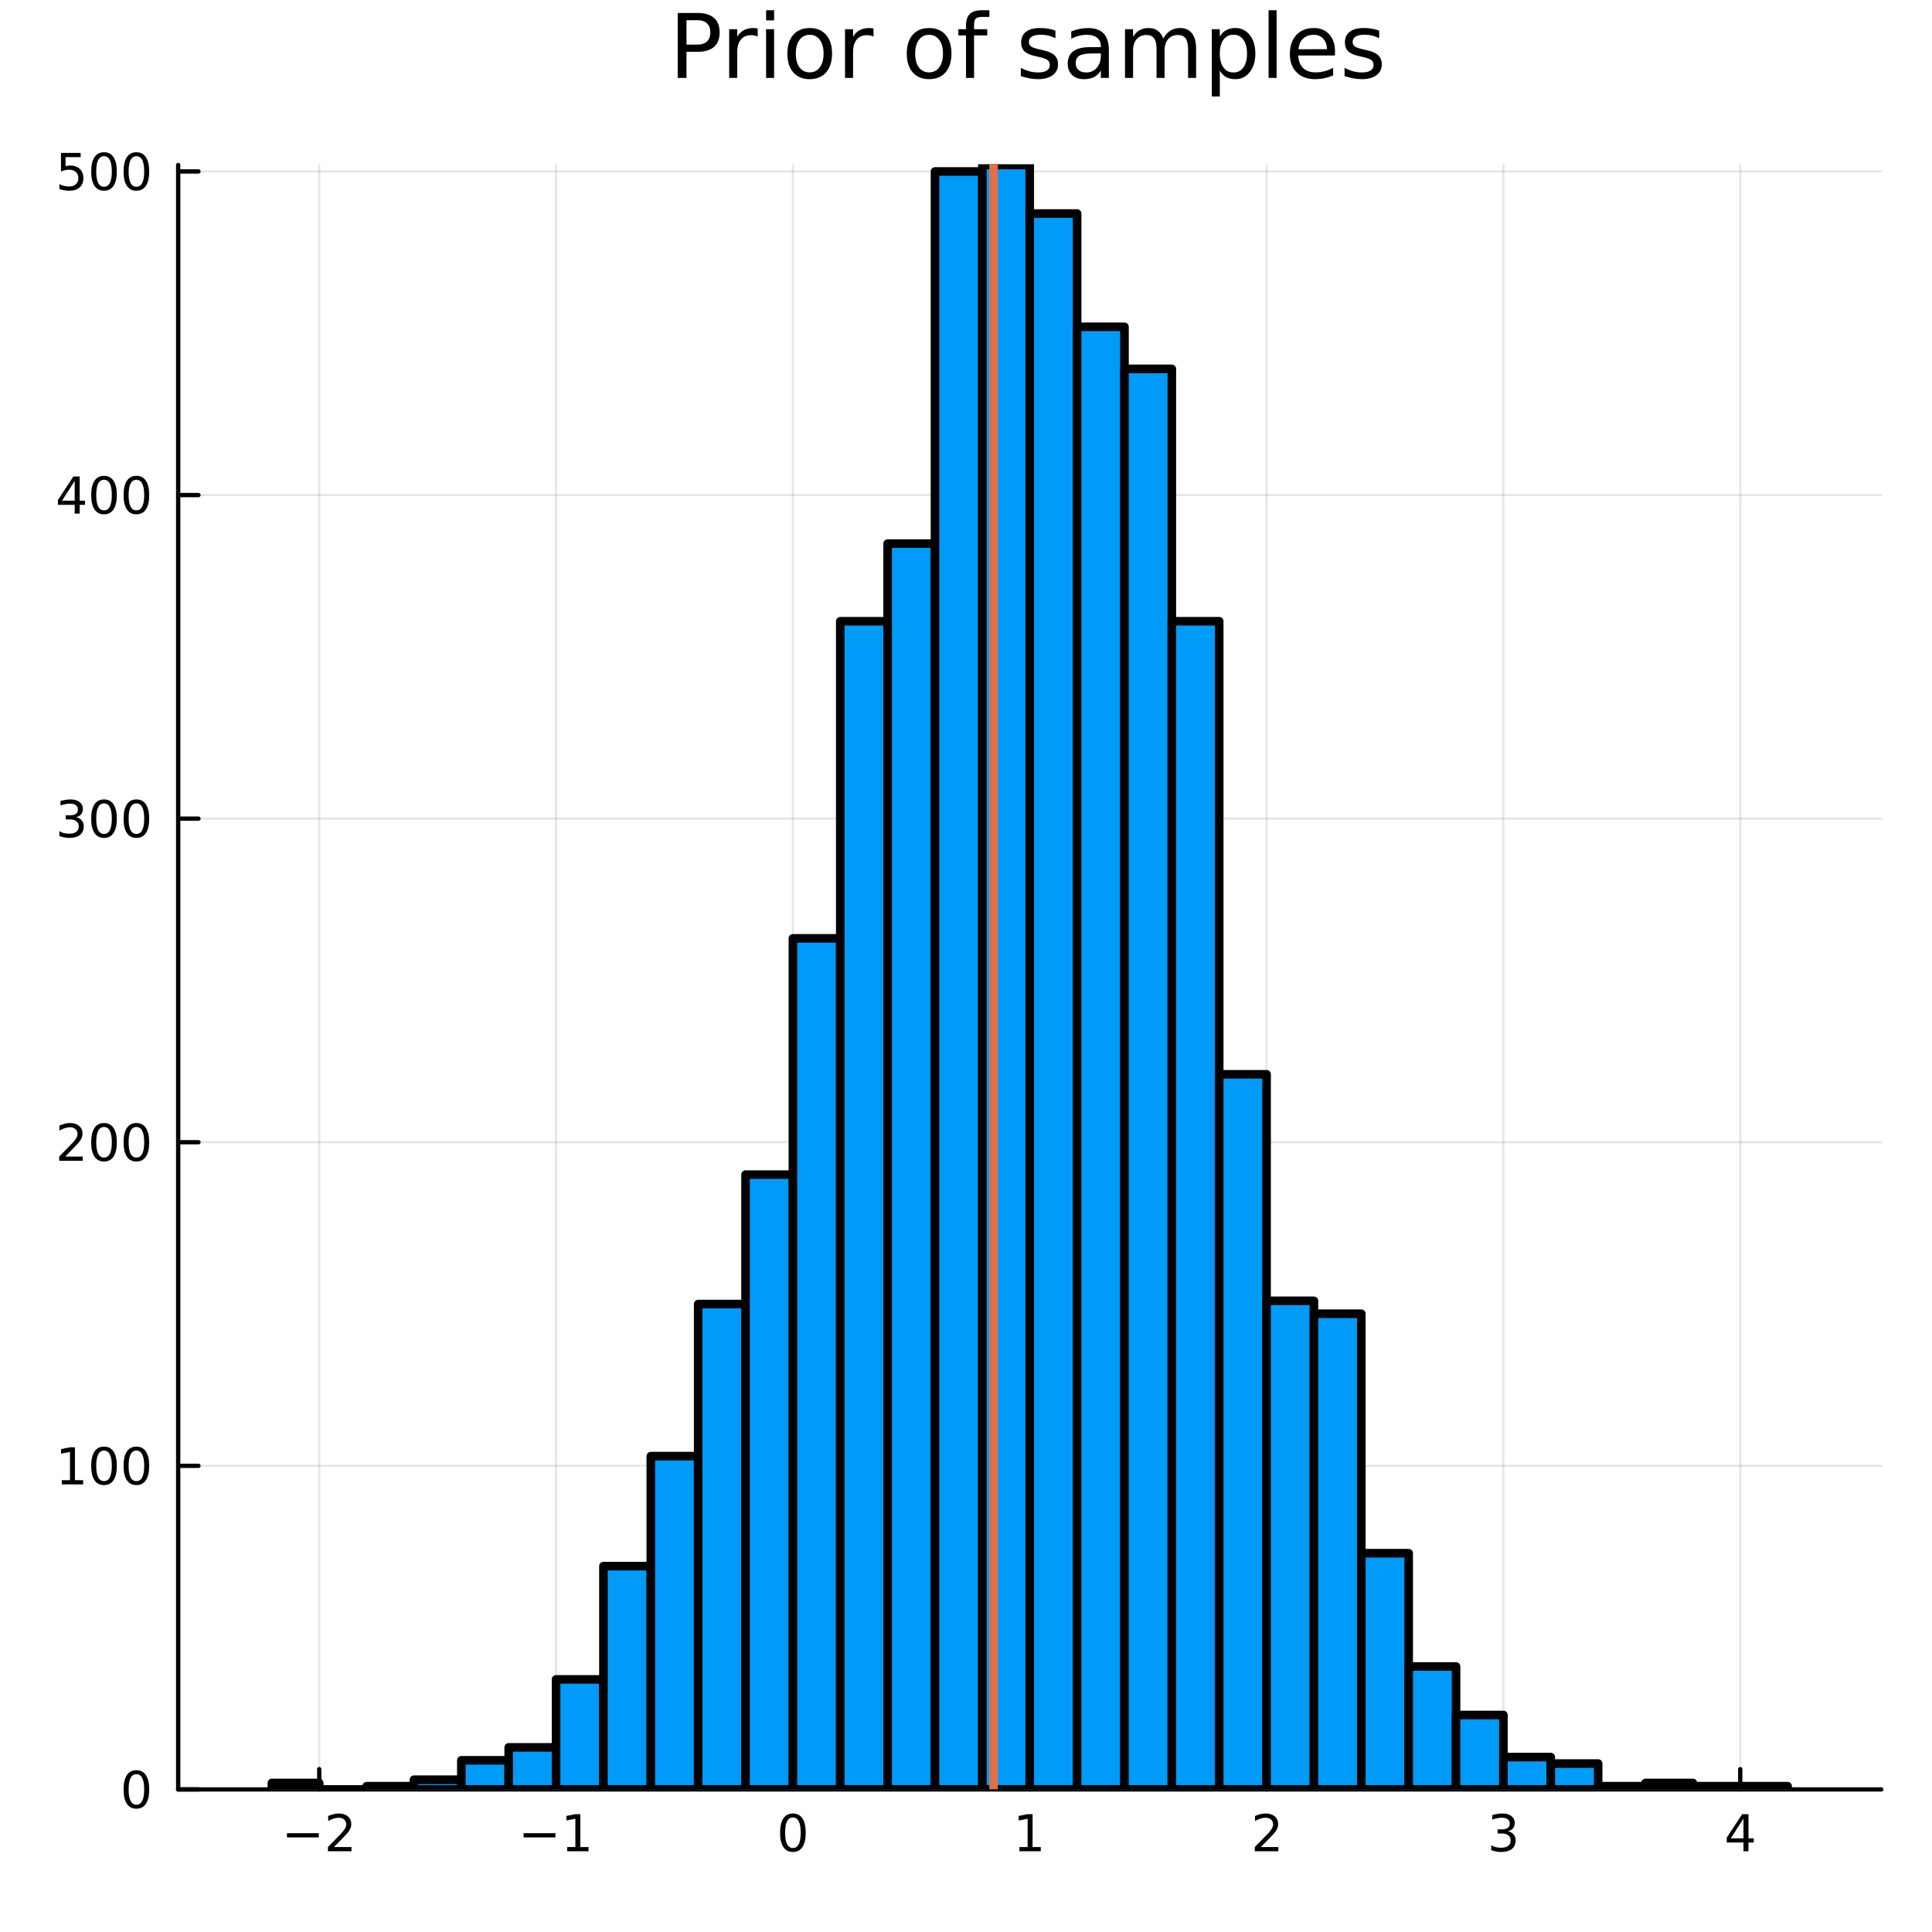 <?xml version="1.0" encoding="utf-8"?>
<svg xmlns="http://www.w3.org/2000/svg" xmlns:xlink="http://www.w3.org/1999/xlink" width="450" height="450" viewBox="0 0 1800 1800">
<rect x="0" y="0" width="1800" height="1800" fill="#333333" stroke="none"/>
<defs>
  <clipPath id="clip740">
    <rect x="0" y="0" width="1800" height="1800"/>
  </clipPath>
</defs>
<path clip-path="url(#clip740)" d="M0 1800 L1800 1800 L1800 0 L0 0  Z" fill="#ffffff" fill-rule="evenodd" fill-opacity="1"/>
<defs>
  <clipPath id="clip741">
    <rect x="360" y="180" width="1261" height="1261"/>
  </clipPath>
</defs>
<path clip-path="url(#clip740)" d="M166.015 1667.17 L1752.76 1667.17 L1752.76 153.712 L166.015 153.712  Z" fill="#ffffff" fill-rule="evenodd" fill-opacity="1"/>
<defs>
  <clipPath id="clip742">
    <rect x="166" y="153" width="1588" height="1514"/>
  </clipPath>
</defs>
<polyline clip-path="url(#clip742)" style="stroke:#000000; stroke-linecap:round; stroke-linejoin:round; stroke-width:2; stroke-opacity:0.1; fill:none" points="297.419,1667.17 297.419,153.712 "/>
<polyline clip-path="url(#clip742)" style="stroke:#000000; stroke-linecap:round; stroke-linejoin:round; stroke-width:2; stroke-opacity:0.1; fill:none" points="518.075,1667.17 518.075,153.712 "/>
<polyline clip-path="url(#clip742)" style="stroke:#000000; stroke-linecap:round; stroke-linejoin:round; stroke-width:2; stroke-opacity:0.1; fill:none" points="738.73,1667.17 738.73,153.712 "/>
<polyline clip-path="url(#clip742)" style="stroke:#000000; stroke-linecap:round; stroke-linejoin:round; stroke-width:2; stroke-opacity:0.1; fill:none" points="959.385,1667.17 959.385,153.712 "/>
<polyline clip-path="url(#clip742)" style="stroke:#000000; stroke-linecap:round; stroke-linejoin:round; stroke-width:2; stroke-opacity:0.1; fill:none" points="1180.04,1667.17 1180.04,153.712 "/>
<polyline clip-path="url(#clip742)" style="stroke:#000000; stroke-linecap:round; stroke-linejoin:round; stroke-width:2; stroke-opacity:0.1; fill:none" points="1400.7,1667.17 1400.7,153.712 "/>
<polyline clip-path="url(#clip742)" style="stroke:#000000; stroke-linecap:round; stroke-linejoin:round; stroke-width:2; stroke-opacity:0.1; fill:none" points="1621.35,1667.17 1621.35,153.712 "/>
<polyline clip-path="url(#clip742)" style="stroke:#000000; stroke-linecap:round; stroke-linejoin:round; stroke-width:2; stroke-opacity:0.1; fill:none" points="166.015,1667.17 1752.76,1667.17 "/>
<polyline clip-path="url(#clip742)" style="stroke:#000000; stroke-linecap:round; stroke-linejoin:round; stroke-width:2; stroke-opacity:0.1; fill:none" points="166.015,1365.68 1752.76,1365.68 "/>
<polyline clip-path="url(#clip742)" style="stroke:#000000; stroke-linecap:round; stroke-linejoin:round; stroke-width:2; stroke-opacity:0.1; fill:none" points="166.015,1064.2 1752.76,1064.2 "/>
<polyline clip-path="url(#clip742)" style="stroke:#000000; stroke-linecap:round; stroke-linejoin:round; stroke-width:2; stroke-opacity:0.1; fill:none" points="166.015,762.712 1752.76,762.712 "/>
<polyline clip-path="url(#clip742)" style="stroke:#000000; stroke-linecap:round; stroke-linejoin:round; stroke-width:2; stroke-opacity:0.1; fill:none" points="166.015,461.227 1752.76,461.227 "/>
<polyline clip-path="url(#clip742)" style="stroke:#000000; stroke-linecap:round; stroke-linejoin:round; stroke-width:2; stroke-opacity:0.1; fill:none" points="166.015,159.742 1752.76,159.742 "/>
<polyline clip-path="url(#clip740)" style="stroke:#000000; stroke-linecap:round; stroke-linejoin:round; stroke-width:4; stroke-opacity:1; fill:none" points="166.015,1667.17 1752.76,1667.17 "/>
<polyline clip-path="url(#clip740)" style="stroke:#000000; stroke-linecap:round; stroke-linejoin:round; stroke-width:4; stroke-opacity:1; fill:none" points="297.419,1667.17 297.419,1648.27 "/>
<polyline clip-path="url(#clip740)" style="stroke:#000000; stroke-linecap:round; stroke-linejoin:round; stroke-width:4; stroke-opacity:1; fill:none" points="518.075,1667.17 518.075,1648.27 "/>
<polyline clip-path="url(#clip740)" style="stroke:#000000; stroke-linecap:round; stroke-linejoin:round; stroke-width:4; stroke-opacity:1; fill:none" points="738.73,1667.17 738.73,1648.27 "/>
<polyline clip-path="url(#clip740)" style="stroke:#000000; stroke-linecap:round; stroke-linejoin:round; stroke-width:4; stroke-opacity:1; fill:none" points="959.385,1667.17 959.385,1648.27 "/>
<polyline clip-path="url(#clip740)" style="stroke:#000000; stroke-linecap:round; stroke-linejoin:round; stroke-width:4; stroke-opacity:1; fill:none" points="1180.04,1667.17 1180.04,1648.27 "/>
<polyline clip-path="url(#clip740)" style="stroke:#000000; stroke-linecap:round; stroke-linejoin:round; stroke-width:4; stroke-opacity:1; fill:none" points="1400.7,1667.17 1400.7,1648.27 "/>
<polyline clip-path="url(#clip740)" style="stroke:#000000; stroke-linecap:round; stroke-linejoin:round; stroke-width:4; stroke-opacity:1; fill:none" points="1621.35,1667.17 1621.35,1648.27 "/>
<path clip-path="url(#clip740)" d="M267.362 1707.94 L297.038 1707.94 L297.038 1711.87 L267.362 1711.87 L267.362 1707.94 Z" fill="#000000" fill-rule="nonzero" fill-opacity="1" /><path clip-path="url(#clip740)" d="M311.158 1720.83 L327.477 1720.83 L327.477 1724.77 L305.533 1724.77 L305.533 1720.83 Q308.195 1718.08 312.778 1713.45 Q317.385 1708.8 318.565 1707.45 Q320.811 1704.93 321.69 1703.19 Q322.593 1701.43 322.593 1699.74 Q322.593 1696.99 320.649 1695.25 Q318.727 1693.52 315.625 1693.52 Q313.426 1693.52 310.973 1694.28 Q308.542 1695.05 305.764 1696.6 L305.764 1691.87 Q308.588 1690.74 311.042 1690.16 Q313.496 1689.58 315.533 1689.58 Q320.903 1689.58 324.098 1692.27 Q327.292 1694.95 327.292 1699.44 Q327.292 1701.57 326.482 1703.49 Q325.695 1705.39 323.588 1707.99 Q323.01 1708.66 319.908 1711.87 Q316.806 1715.07 311.158 1720.83 Z" fill="#000000" fill-rule="nonzero" fill-opacity="1" /><path clip-path="url(#clip740)" d="M487.832 1707.94 L517.508 1707.94 L517.508 1711.87 L487.832 1711.87 L487.832 1707.94 Z" fill="#000000" fill-rule="nonzero" fill-opacity="1" /><path clip-path="url(#clip740)" d="M528.41 1720.83 L536.049 1720.83 L536.049 1694.47 L527.739 1696.13 L527.739 1691.87 L536.003 1690.21 L540.679 1690.21 L540.679 1720.83 L548.318 1720.83 L548.318 1724.77 L528.41 1724.77 L528.41 1720.83 Z" fill="#000000" fill-rule="nonzero" fill-opacity="1" /><path clip-path="url(#clip740)" d="M738.73 1693.29 Q735.119 1693.29 733.29 1696.85 Q731.485 1700.39 731.485 1707.52 Q731.485 1714.63 733.29 1718.19 Q735.119 1721.74 738.73 1721.74 Q742.364 1721.74 744.17 1718.19 Q745.999 1714.63 745.999 1707.52 Q745.999 1700.39 744.17 1696.85 Q742.364 1693.29 738.73 1693.29 M738.73 1689.58 Q744.54 1689.58 747.596 1694.19 Q750.674 1698.77 750.674 1707.52 Q750.674 1716.25 747.596 1720.86 Q744.54 1725.44 738.73 1725.44 Q732.92 1725.44 729.841 1720.86 Q726.786 1716.25 726.786 1707.52 Q726.786 1698.77 729.841 1694.19 Q732.92 1689.58 738.73 1689.58 Z" fill="#000000" fill-rule="nonzero" fill-opacity="1" /><path clip-path="url(#clip740)" d="M949.767 1720.83 L957.406 1720.83 L957.406 1694.47 L949.096 1696.13 L949.096 1691.87 L957.36 1690.21 L962.036 1690.21 L962.036 1720.83 L969.675 1720.83 L969.675 1724.77 L949.767 1724.77 L949.767 1720.83 Z" fill="#000000" fill-rule="nonzero" fill-opacity="1" /><path clip-path="url(#clip740)" d="M1174.69 1720.83 L1191.01 1720.83 L1191.01 1724.77 L1169.07 1724.77 L1169.07 1720.83 Q1171.73 1718.08 1176.31 1713.45 Q1180.92 1708.8 1182.1 1707.45 Q1184.35 1704.93 1185.23 1703.19 Q1186.13 1701.43 1186.13 1699.74 Q1186.13 1696.99 1184.18 1695.25 Q1182.26 1693.52 1179.16 1693.52 Q1176.96 1693.52 1174.51 1694.28 Q1172.08 1695.05 1169.3 1696.6 L1169.3 1691.87 Q1172.12 1690.74 1174.58 1690.16 Q1177.03 1689.58 1179.07 1689.58 Q1184.44 1689.58 1187.63 1692.27 Q1190.83 1694.95 1190.83 1699.44 Q1190.83 1701.57 1190.02 1703.49 Q1189.23 1705.39 1187.12 1707.99 Q1186.55 1708.66 1183.44 1711.87 Q1180.34 1715.07 1174.69 1720.83 Z" fill="#000000" fill-rule="nonzero" fill-opacity="1" /><path clip-path="url(#clip740)" d="M1404.94 1706.13 Q1408.3 1706.85 1410.18 1709.12 Q1412.07 1711.39 1412.07 1714.72 Q1412.07 1719.84 1408.55 1722.64 Q1405.04 1725.44 1398.55 1725.44 Q1396.38 1725.44 1394.06 1725 Q1391.77 1724.58 1389.32 1723.73 L1389.32 1719.21 Q1391.26 1720.35 1393.58 1720.93 Q1395.89 1721.5 1398.42 1721.5 Q1402.81 1721.5 1405.11 1719.77 Q1407.42 1718.03 1407.42 1714.72 Q1407.42 1711.67 1405.27 1709.95 Q1403.14 1708.22 1399.32 1708.22 L1395.29 1708.22 L1395.29 1704.37 L1399.5 1704.37 Q1402.95 1704.37 1404.78 1703.01 Q1406.61 1701.62 1406.61 1699.03 Q1406.61 1696.37 1404.71 1694.95 Q1402.84 1693.52 1399.32 1693.52 Q1397.4 1693.52 1395.2 1693.93 Q1393 1694.35 1390.36 1695.23 L1390.36 1691.06 Q1393.02 1690.32 1395.34 1689.95 Q1397.68 1689.58 1399.74 1689.58 Q1405.06 1689.58 1408.16 1692.01 Q1411.26 1694.42 1411.26 1698.54 Q1411.26 1701.41 1409.62 1703.4 Q1407.98 1705.37 1404.94 1706.13 Z" fill="#000000" fill-rule="nonzero" fill-opacity="1" /><path clip-path="url(#clip740)" d="M1624.36 1694.28 L1612.56 1712.73 L1624.36 1712.73 L1624.36 1694.28 M1623.13 1690.21 L1629.01 1690.21 L1629.01 1712.73 L1633.94 1712.73 L1633.94 1716.62 L1629.01 1716.62 L1629.01 1724.77 L1624.36 1724.77 L1624.36 1716.62 L1608.76 1716.62 L1608.76 1712.11 L1623.13 1690.21 Z" fill="#000000" fill-rule="nonzero" fill-opacity="1" /><polyline clip-path="url(#clip740)" style="stroke:#000000; stroke-linecap:round; stroke-linejoin:round; stroke-width:4; stroke-opacity:1; fill:none" points="166.015,1667.17 166.015,153.712 "/>
<polyline clip-path="url(#clip740)" style="stroke:#000000; stroke-linecap:round; stroke-linejoin:round; stroke-width:4; stroke-opacity:1; fill:none" points="166.015,1667.17 184.912,1667.17 "/>
<polyline clip-path="url(#clip740)" style="stroke:#000000; stroke-linecap:round; stroke-linejoin:round; stroke-width:4; stroke-opacity:1; fill:none" points="166.015,1365.68 184.912,1365.68 "/>
<polyline clip-path="url(#clip740)" style="stroke:#000000; stroke-linecap:round; stroke-linejoin:round; stroke-width:4; stroke-opacity:1; fill:none" points="166.015,1064.2 184.912,1064.2 "/>
<polyline clip-path="url(#clip740)" style="stroke:#000000; stroke-linecap:round; stroke-linejoin:round; stroke-width:4; stroke-opacity:1; fill:none" points="166.015,762.712 184.912,762.712 "/>
<polyline clip-path="url(#clip740)" style="stroke:#000000; stroke-linecap:round; stroke-linejoin:round; stroke-width:4; stroke-opacity:1; fill:none" points="166.015,461.227 184.912,461.227 "/>
<polyline clip-path="url(#clip740)" style="stroke:#000000; stroke-linecap:round; stroke-linejoin:round; stroke-width:4; stroke-opacity:1; fill:none" points="166.015,159.742 184.912,159.742 "/>
<path clip-path="url(#clip740)" d="M127.07 1652.97 Q123.459 1652.97 121.631 1656.53 Q119.825 1660.07 119.825 1667.2 Q119.825 1674.31 121.631 1677.87 Q123.459 1681.42 127.07 1681.42 Q130.705 1681.42 132.51 1677.87 Q134.339 1674.31 134.339 1667.2 Q134.339 1660.07 132.51 1656.53 Q130.705 1652.97 127.07 1652.97 M127.07 1649.26 Q132.881 1649.26 135.936 1653.87 Q139.015 1658.45 139.015 1667.2 Q139.015 1675.93 135.936 1680.54 Q132.881 1685.12 127.07 1685.12 Q121.26 1685.12 118.182 1680.54 Q115.126 1675.93 115.126 1667.2 Q115.126 1658.45 118.182 1653.87 Q121.26 1649.26 127.07 1649.26 Z" fill="#000000" fill-rule="nonzero" fill-opacity="1" /><path clip-path="url(#clip740)" d="M57.557 1379.03 L65.196 1379.03 L65.196 1352.66 L56.886 1354.33 L56.886 1350.07 L65.15 1348.4 L69.825 1348.4 L69.825 1379.03 L77.464 1379.03 L77.464 1382.96 L57.557 1382.96 L57.557 1379.03 Z" fill="#000000" fill-rule="nonzero" fill-opacity="1" /><path clip-path="url(#clip740)" d="M96.909 1351.48 Q93.297 1351.48 91.469 1355.05 Q89.663 1358.59 89.663 1365.72 Q89.663 1372.82 91.469 1376.39 Q93.297 1379.93 96.909 1379.93 Q100.543 1379.93 102.348 1376.39 Q104.177 1372.82 104.177 1365.72 Q104.177 1358.59 102.348 1355.05 Q100.543 1351.48 96.909 1351.48 M96.909 1347.78 Q102.719 1347.78 105.774 1352.38 Q108.853 1356.97 108.853 1365.72 Q108.853 1374.44 105.774 1379.05 Q102.719 1383.63 96.909 1383.63 Q91.098 1383.63 88.02 1379.05 Q84.964 1374.44 84.964 1365.72 Q84.964 1356.97 88.02 1352.38 Q91.098 1347.78 96.909 1347.78 Z" fill="#000000" fill-rule="nonzero" fill-opacity="1" /><path clip-path="url(#clip740)" d="M127.07 1351.48 Q123.459 1351.48 121.631 1355.05 Q119.825 1358.59 119.825 1365.72 Q119.825 1372.82 121.631 1376.39 Q123.459 1379.93 127.07 1379.93 Q130.705 1379.93 132.51 1376.39 Q134.339 1372.82 134.339 1365.72 Q134.339 1358.59 132.51 1355.05 Q130.705 1351.48 127.07 1351.48 M127.07 1347.78 Q132.881 1347.78 135.936 1352.38 Q139.015 1356.97 139.015 1365.72 Q139.015 1374.44 135.936 1379.05 Q132.881 1383.63 127.07 1383.63 Q121.26 1383.63 118.182 1379.05 Q115.126 1374.44 115.126 1365.72 Q115.126 1356.97 118.182 1352.38 Q121.26 1347.78 127.07 1347.78 Z" fill="#000000" fill-rule="nonzero" fill-opacity="1" /><path clip-path="url(#clip740)" d="M60.775 1077.54 L77.094 1077.54 L77.094 1081.48 L55.15 1081.48 L55.15 1077.54 Q57.812 1074.79 62.395 1070.16 Q67.001 1065.51 68.182 1064.16 Q70.427 1061.64 71.307 1059.9 Q72.21 1058.14 72.21 1056.45 Q72.21 1053.7 70.265 1051.96 Q68.344 1050.23 65.242 1050.23 Q63.043 1050.23 60.589 1050.99 Q58.159 1051.76 55.381 1053.31 L55.381 1048.58 Q58.205 1047.45 60.659 1046.87 Q63.112 1046.29 65.15 1046.29 Q70.52 1046.29 73.714 1048.98 Q76.909 1051.66 76.909 1056.15 Q76.909 1058.28 76.099 1060.2 Q75.311 1062.1 73.205 1064.7 Q72.626 1065.37 69.525 1068.58 Q66.423 1071.78 60.775 1077.54 Z" fill="#000000" fill-rule="nonzero" fill-opacity="1" /><path clip-path="url(#clip740)" d="M96.909 1050 Q93.297 1050 91.469 1053.56 Q89.663 1057.1 89.663 1064.23 Q89.663 1071.34 91.469 1074.9 Q93.297 1078.45 96.909 1078.45 Q100.543 1078.45 102.348 1074.9 Q104.177 1071.34 104.177 1064.23 Q104.177 1057.1 102.348 1053.56 Q100.543 1050 96.909 1050 M96.909 1046.29 Q102.719 1046.29 105.774 1050.9 Q108.853 1055.48 108.853 1064.23 Q108.853 1072.96 105.774 1077.57 Q102.719 1082.15 96.909 1082.15 Q91.098 1082.15 88.02 1077.57 Q84.964 1072.96 84.964 1064.23 Q84.964 1055.48 88.02 1050.9 Q91.098 1046.29 96.909 1046.29 Z" fill="#000000" fill-rule="nonzero" fill-opacity="1" /><path clip-path="url(#clip740)" d="M127.07 1050 Q123.459 1050 121.631 1053.56 Q119.825 1057.1 119.825 1064.23 Q119.825 1071.34 121.631 1074.9 Q123.459 1078.45 127.07 1078.45 Q130.705 1078.45 132.51 1074.9 Q134.339 1071.34 134.339 1064.23 Q134.339 1057.1 132.51 1053.56 Q130.705 1050 127.07 1050 M127.07 1046.29 Q132.881 1046.29 135.936 1050.9 Q139.015 1055.48 139.015 1064.23 Q139.015 1072.96 135.936 1077.57 Q132.881 1082.15 127.07 1082.15 Q121.26 1082.15 118.182 1077.57 Q115.126 1072.96 115.126 1064.23 Q115.126 1055.48 118.182 1050.9 Q121.26 1046.29 127.07 1046.29 Z" fill="#000000" fill-rule="nonzero" fill-opacity="1" /><path clip-path="url(#clip740)" d="M70.913 761.358 Q74.27 762.076 76.145 764.344 Q78.043 766.613 78.043 769.946 Q78.043 775.062 74.524 777.863 Q71.006 780.664 64.525 780.664 Q62.349 780.664 60.034 780.224 Q57.742 779.807 55.288 778.951 L55.288 774.437 Q57.233 775.571 59.548 776.15 Q61.862 776.728 64.386 776.728 Q68.784 776.728 71.075 774.992 Q73.39 773.256 73.39 769.946 Q73.39 766.89 71.237 765.178 Q69.108 763.441 65.288 763.441 L61.261 763.441 L61.261 759.599 L65.474 759.599 Q68.923 759.599 70.751 758.233 Q72.58 756.844 72.58 754.252 Q72.58 751.59 70.682 750.178 Q68.807 748.742 65.288 748.742 Q63.367 748.742 61.168 749.159 Q58.969 749.576 56.33 750.455 L56.33 746.289 Q58.992 745.548 61.307 745.178 Q63.645 744.807 65.705 744.807 Q71.029 744.807 74.131 747.238 Q77.233 749.645 77.233 753.766 Q77.233 756.636 75.589 758.627 Q73.946 760.594 70.913 761.358 Z" fill="#000000" fill-rule="nonzero" fill-opacity="1" /><path clip-path="url(#clip740)" d="M96.909 748.511 Q93.297 748.511 91.469 752.076 Q89.663 755.617 89.663 762.747 Q89.663 769.853 91.469 773.418 Q93.297 776.96 96.909 776.96 Q100.543 776.96 102.348 773.418 Q104.177 769.853 104.177 762.747 Q104.177 755.617 102.348 752.076 Q100.543 748.511 96.909 748.511 M96.909 744.807 Q102.719 744.807 105.774 749.414 Q108.853 753.997 108.853 762.747 Q108.853 771.474 105.774 776.08 Q102.719 780.664 96.909 780.664 Q91.098 780.664 88.02 776.08 Q84.964 771.474 84.964 762.747 Q84.964 753.997 88.02 749.414 Q91.098 744.807 96.909 744.807 Z" fill="#000000" fill-rule="nonzero" fill-opacity="1" /><path clip-path="url(#clip740)" d="M127.07 748.511 Q123.459 748.511 121.631 752.076 Q119.825 755.617 119.825 762.747 Q119.825 769.853 121.631 773.418 Q123.459 776.96 127.07 776.96 Q130.705 776.96 132.51 773.418 Q134.339 769.853 134.339 762.747 Q134.339 755.617 132.51 752.076 Q130.705 748.511 127.07 748.511 M127.07 744.807 Q132.881 744.807 135.936 749.414 Q139.015 753.997 139.015 762.747 Q139.015 771.474 135.936 776.08 Q132.881 780.664 127.07 780.664 Q121.26 780.664 118.182 776.08 Q115.126 771.474 115.126 762.747 Q115.126 753.997 118.182 749.414 Q121.26 744.807 127.07 744.807 Z" fill="#000000" fill-rule="nonzero" fill-opacity="1" /><path clip-path="url(#clip740)" d="M69.594 448.021 L57.788 466.47 L69.594 466.47 L69.594 448.021 M68.367 443.947 L74.247 443.947 L74.247 466.47 L79.177 466.47 L79.177 470.359 L74.247 470.359 L74.247 478.507 L69.594 478.507 L69.594 470.359 L53.992 470.359 L53.992 465.845 L68.367 443.947 Z" fill="#000000" fill-rule="nonzero" fill-opacity="1" /><path clip-path="url(#clip740)" d="M96.909 447.026 Q93.297 447.026 91.469 450.591 Q89.663 454.132 89.663 461.262 Q89.663 468.368 91.469 471.933 Q93.297 475.475 96.909 475.475 Q100.543 475.475 102.348 471.933 Q104.177 468.368 104.177 461.262 Q104.177 454.132 102.348 450.591 Q100.543 447.026 96.909 447.026 M96.909 443.322 Q102.719 443.322 105.774 447.928 Q108.853 452.512 108.853 461.262 Q108.853 469.989 105.774 474.595 Q102.719 479.178 96.909 479.178 Q91.098 479.178 88.02 474.595 Q84.964 469.989 84.964 461.262 Q84.964 452.512 88.02 447.928 Q91.098 443.322 96.909 443.322 Z" fill="#000000" fill-rule="nonzero" fill-opacity="1" /><path clip-path="url(#clip740)" d="M127.07 447.026 Q123.459 447.026 121.631 450.591 Q119.825 454.132 119.825 461.262 Q119.825 468.368 121.631 471.933 Q123.459 475.475 127.07 475.475 Q130.705 475.475 132.51 471.933 Q134.339 468.368 134.339 461.262 Q134.339 454.132 132.51 450.591 Q130.705 447.026 127.07 447.026 M127.07 443.322 Q132.881 443.322 135.936 447.928 Q139.015 452.512 139.015 461.262 Q139.015 469.989 135.936 474.595 Q132.881 479.178 127.07 479.178 Q121.26 479.178 118.182 474.595 Q115.126 469.989 115.126 461.262 Q115.126 452.512 118.182 447.928 Q121.26 443.322 127.07 443.322 Z" fill="#000000" fill-rule="nonzero" fill-opacity="1" /><path clip-path="url(#clip740)" d="M56.793 142.462 L75.149 142.462 L75.149 146.397 L61.075 146.397 L61.075 154.869 Q62.094 154.522 63.112 154.36 Q64.131 154.175 65.15 154.175 Q70.936 154.175 74.316 157.346 Q77.696 160.517 77.696 165.934 Q77.696 171.513 74.224 174.614 Q70.751 177.693 64.432 177.693 Q62.256 177.693 59.987 177.323 Q57.742 176.952 55.335 176.212 L55.335 171.513 Q57.418 172.647 59.64 173.202 Q61.862 173.758 64.339 173.758 Q68.344 173.758 70.682 171.651 Q73.02 169.545 73.02 165.934 Q73.02 162.323 70.682 160.216 Q68.344 158.11 64.339 158.11 Q62.464 158.11 60.589 158.527 Q58.737 158.943 56.793 159.823 L56.793 142.462 Z" fill="#000000" fill-rule="nonzero" fill-opacity="1" /><path clip-path="url(#clip740)" d="M96.909 145.541 Q93.297 145.541 91.469 149.105 Q89.663 152.647 89.663 159.777 Q89.663 166.883 91.469 170.448 Q93.297 173.989 96.909 173.989 Q100.543 173.989 102.348 170.448 Q104.177 166.883 104.177 159.777 Q104.177 152.647 102.348 149.105 Q100.543 145.541 96.909 145.541 M96.909 141.837 Q102.719 141.837 105.774 146.443 Q108.853 151.027 108.853 159.777 Q108.853 168.503 105.774 173.11 Q102.719 177.693 96.909 177.693 Q91.098 177.693 88.02 173.11 Q84.964 168.503 84.964 159.777 Q84.964 151.027 88.02 146.443 Q91.098 141.837 96.909 141.837 Z" fill="#000000" fill-rule="nonzero" fill-opacity="1" /><path clip-path="url(#clip740)" d="M127.07 145.541 Q123.459 145.541 121.631 149.105 Q119.825 152.647 119.825 159.777 Q119.825 166.883 121.631 170.448 Q123.459 173.989 127.07 173.989 Q130.705 173.989 132.51 170.448 Q134.339 166.883 134.339 159.777 Q134.339 152.647 132.51 149.105 Q130.705 145.541 127.07 145.541 M127.07 141.837 Q132.881 141.837 135.936 146.443 Q139.015 151.027 139.015 159.777 Q139.015 168.503 135.936 173.11 Q132.881 177.693 127.07 177.693 Q121.26 177.693 118.182 173.11 Q115.126 168.503 115.126 159.777 Q115.126 151.027 118.182 146.443 Q121.26 141.837 127.07 141.837 Z" fill="#000000" fill-rule="nonzero" fill-opacity="1" /><path clip-path="url(#clip740)" d="M639.587 18.82 L639.587 41.546 L649.876 41.546 Q655.588 41.546 658.707 38.589 Q661.826 35.632 661.826 30.163 Q661.826 24.735 658.707 21.778 Q655.588 18.82 649.876 18.82 L639.587 18.82 M631.404 12.096 L649.876 12.096 Q660.044 12.096 665.229 16.714 Q670.455 21.292 670.455 30.163 Q670.455 39.115 665.229 43.693 Q660.044 48.271 649.876 48.271 L639.587 48.271 L639.587 72.576 L631.404 72.576 L631.404 12.096 Z" fill="#000000" fill-rule="nonzero" fill-opacity="1" /><path clip-path="url(#clip740)" d="M705.941 34.173 Q704.685 33.444 703.186 33.12 Q701.728 32.756 699.945 32.756 Q693.626 32.756 690.223 36.888 Q686.861 40.979 686.861 48.676 L686.861 72.576 L679.367 72.576 L679.367 27.206 L686.861 27.206 L686.861 34.254 Q689.21 30.122 692.978 28.138 Q696.745 26.112 702.133 26.112 Q702.902 26.112 703.834 26.234 Q704.766 26.315 705.9 26.517 L705.941 34.173 Z" fill="#000000" fill-rule="nonzero" fill-opacity="1" /><path clip-path="url(#clip740)" d="M713.759 27.206 L721.212 27.206 L721.212 72.576 L713.759 72.576 L713.759 27.206 M713.759 9.544 L721.212 9.544 L721.212 18.983 L713.759 18.983 L713.759 9.544 Z" fill="#000000" fill-rule="nonzero" fill-opacity="1" /><path clip-path="url(#clip740)" d="M754.389 32.431 Q748.394 32.431 744.91 37.131 Q741.426 41.789 741.426 49.931 Q741.426 58.074 744.87 62.773 Q748.354 67.431 754.389 67.431 Q760.344 67.431 763.828 62.732 Q767.312 58.033 767.312 49.931 Q767.312 41.87 763.828 37.171 Q760.344 32.431 754.389 32.431 M754.389 26.112 Q764.112 26.112 769.661 32.431 Q775.211 38.751 775.211 49.931 Q775.211 61.071 769.661 67.431 Q764.112 73.751 754.389 73.751 Q744.627 73.751 739.077 67.431 Q733.568 61.071 733.568 49.931 Q733.568 38.751 739.077 32.431 Q744.627 26.112 754.389 26.112 Z" fill="#000000" fill-rule="nonzero" fill-opacity="1" /><path clip-path="url(#clip740)" d="M813.857 34.173 Q812.601 33.444 811.102 33.12 Q809.644 32.756 807.861 32.756 Q801.542 32.756 798.139 36.888 Q794.777 40.979 794.777 48.676 L794.777 72.576 L787.283 72.576 L787.283 27.206 L794.777 27.206 L794.777 34.254 Q797.126 30.122 800.894 28.138 Q804.661 26.112 810.049 26.112 Q810.818 26.112 811.75 26.234 Q812.682 26.315 813.816 26.517 L813.857 34.173 Z" fill="#000000" fill-rule="nonzero" fill-opacity="1" /><path clip-path="url(#clip740)" d="M865.627 32.431 Q859.632 32.431 856.148 37.131 Q852.664 41.789 852.664 49.931 Q852.664 58.074 856.108 62.773 Q859.591 67.431 865.627 67.431 Q871.582 67.431 875.066 62.732 Q878.55 58.033 878.55 49.931 Q878.55 41.87 875.066 37.171 Q871.582 32.431 865.627 32.431 M865.627 26.112 Q875.349 26.112 880.899 32.431 Q886.449 38.751 886.449 49.931 Q886.449 61.071 880.899 67.431 Q875.349 73.751 865.627 73.751 Q855.865 73.751 850.315 67.431 Q844.806 61.071 844.806 49.931 Q844.806 38.751 850.315 32.431 Q855.865 26.112 865.627 26.112 Z" fill="#000000" fill-rule="nonzero" fill-opacity="1" /><path clip-path="url(#clip740)" d="M921.773 9.544 L921.773 15.742 L914.643 15.742 Q910.633 15.742 909.053 17.362 Q907.514 18.983 907.514 23.195 L907.514 27.206 L919.788 27.206 L919.788 32.999 L907.514 32.999 L907.514 72.576 L900.019 72.576 L900.019 32.999 L892.89 32.999 L892.89 27.206 L900.019 27.206 L900.019 24.046 Q900.019 16.471 903.544 13.028 Q907.068 9.544 914.724 9.544 L921.773 9.544 Z" fill="#000000" fill-rule="nonzero" fill-opacity="1" /><path clip-path="url(#clip740)" d="M983.306 28.543 L983.306 35.591 Q980.146 33.971 976.743 33.161 Q973.341 32.35 969.695 32.35 Q964.145 32.35 961.35 34.052 Q958.595 35.753 958.595 39.156 Q958.595 41.749 960.58 43.248 Q962.565 44.706 968.561 46.043 L971.113 46.61 Q979.053 48.311 982.374 51.43 Q985.736 54.509 985.736 60.059 Q985.736 66.378 980.713 70.064 Q975.731 73.751 966.981 73.751 Q963.335 73.751 959.365 73.022 Q955.436 72.333 951.061 70.915 L951.061 63.218 Q955.193 65.365 959.203 66.459 Q963.213 67.512 967.143 67.512 Q972.409 67.512 975.245 65.73 Q978.08 63.907 978.08 60.626 Q978.08 57.588 976.014 55.967 Q973.989 54.347 967.062 52.848 L964.469 52.24 Q957.542 50.782 954.464 47.785 Q951.385 44.746 951.385 39.48 Q951.385 33.08 955.922 29.596 Q960.459 26.112 968.804 26.112 Q972.936 26.112 976.581 26.72 Q980.227 27.327 983.306 28.543 Z" fill="#000000" fill-rule="nonzero" fill-opacity="1" /><path clip-path="url(#clip740)" d="M1018.22 49.769 Q1009.19 49.769 1005.71 51.835 Q1002.22 53.901 1002.22 58.884 Q1002.22 62.854 1004.82 65.203 Q1007.45 67.512 1011.95 67.512 Q1018.14 67.512 1021.87 63.137 Q1025.64 58.722 1025.64 51.43 L1025.64 49.769 L1018.22 49.769 M1033.09 46.691 L1033.09 72.576 L1025.64 72.576 L1025.64 65.689 Q1023.09 69.821 1019.28 71.806 Q1015.47 73.751 1009.96 73.751 Q1002.99 73.751 998.861 69.862 Q994.77 65.933 994.77 59.37 Q994.77 51.714 999.874 47.825 Q1005.02 43.936 1015.19 43.936 L1025.64 43.936 L1025.64 43.207 Q1025.64 38.062 1022.24 35.267 Q1018.87 32.431 1012.76 32.431 Q1008.87 32.431 1005.18 33.363 Q1001.49 34.295 998.092 36.158 L998.092 29.272 Q1002.18 27.692 1006.03 26.922 Q1009.88 26.112 1013.53 26.112 Q1023.37 26.112 1028.23 31.216 Q1033.09 36.32 1033.09 46.691 Z" fill="#000000" fill-rule="nonzero" fill-opacity="1" /><path clip-path="url(#clip740)" d="M1083.77 35.915 Q1086.56 30.892 1090.45 28.502 Q1094.34 26.112 1099.61 26.112 Q1106.7 26.112 1110.54 31.095 Q1114.39 36.037 1114.39 45.192 L1114.39 72.576 L1106.9 72.576 L1106.9 45.435 Q1106.9 38.913 1104.59 35.753 Q1102.28 32.594 1097.54 32.594 Q1091.75 32.594 1088.39 36.442 Q1085.02 40.29 1085.02 46.934 L1085.02 72.576 L1077.53 72.576 L1077.53 45.435 Q1077.53 38.873 1075.22 35.753 Q1072.91 32.594 1068.09 32.594 Q1062.38 32.594 1059.02 36.482 Q1055.66 40.331 1055.66 46.934 L1055.66 72.576 L1048.16 72.576 L1048.16 27.206 L1055.66 27.206 L1055.66 34.254 Q1058.21 30.082 1061.77 28.097 Q1065.34 26.112 1070.24 26.112 Q1075.18 26.112 1078.62 28.624 Q1082.11 31.135 1083.77 35.915 Z" fill="#000000" fill-rule="nonzero" fill-opacity="1" /><path clip-path="url(#clip740)" d="M1136.47 65.77 L1136.47 89.833 L1128.98 89.833 L1128.98 27.206 L1136.47 27.206 L1136.47 34.092 Q1138.82 30.041 1142.38 28.097 Q1145.99 26.112 1150.97 26.112 Q1159.24 26.112 1164.38 32.675 Q1169.57 39.237 1169.57 49.931 Q1169.57 60.626 1164.38 67.188 Q1159.24 73.751 1150.97 73.751 Q1145.99 73.751 1142.38 71.806 Q1138.82 69.821 1136.47 65.77 M1161.83 49.931 Q1161.83 41.708 1158.43 37.05 Q1155.06 32.35 1149.15 32.35 Q1143.24 32.35 1139.83 37.05 Q1136.47 41.708 1136.47 49.931 Q1136.47 58.155 1139.83 62.854 Q1143.24 67.512 1149.15 67.512 Q1155.06 67.512 1158.43 62.854 Q1161.83 58.155 1161.83 49.931 Z" fill="#000000" fill-rule="nonzero" fill-opacity="1" /><path clip-path="url(#clip740)" d="M1181.92 9.544 L1189.38 9.544 L1189.38 72.576 L1181.92 72.576 L1181.92 9.544 Z" fill="#000000" fill-rule="nonzero" fill-opacity="1" /><path clip-path="url(#clip740)" d="M1243.78 48.028 L1243.78 51.673 L1209.51 51.673 Q1209.99 59.37 1214.13 63.421 Q1218.3 67.431 1225.71 67.431 Q1230.01 67.431 1234.02 66.378 Q1238.07 65.325 1242.04 63.218 L1242.04 70.267 Q1238.03 71.968 1233.81 72.86 Q1229.6 73.751 1225.27 73.751 Q1214.41 73.751 1208.05 67.431 Q1201.73 61.112 1201.73 50.337 Q1201.73 39.197 1207.73 32.675 Q1213.76 26.112 1223.97 26.112 Q1233.13 26.112 1238.43 32.026 Q1243.78 37.9 1243.78 48.028 M1236.33 45.84 Q1236.24 39.723 1232.88 36.077 Q1229.56 32.431 1224.05 32.431 Q1217.81 32.431 1214.05 35.956 Q1210.32 39.48 1209.75 45.88 L1236.33 45.84 Z" fill="#000000" fill-rule="nonzero" fill-opacity="1" /><path clip-path="url(#clip740)" d="M1284.94 28.543 L1284.94 35.591 Q1281.78 33.971 1278.37 33.161 Q1274.97 32.35 1271.33 32.35 Q1265.78 32.35 1262.98 34.052 Q1260.23 35.753 1260.23 39.156 Q1260.23 41.749 1262.21 43.248 Q1264.2 44.706 1270.19 46.043 L1272.74 46.61 Q1280.68 48.311 1284 51.43 Q1287.37 54.509 1287.37 60.059 Q1287.37 66.378 1282.34 70.064 Q1277.36 73.751 1268.61 73.751 Q1264.97 73.751 1261 73.022 Q1257.07 72.333 1252.69 70.915 L1252.69 63.218 Q1256.82 65.365 1260.83 66.459 Q1264.84 67.512 1268.77 67.512 Q1274.04 67.512 1276.87 65.73 Q1279.71 63.907 1279.71 60.626 Q1279.71 57.588 1277.64 55.967 Q1275.62 54.347 1268.69 52.848 L1266.1 52.24 Q1259.17 50.782 1256.09 47.785 Q1253.02 44.746 1253.02 39.48 Q1253.02 33.08 1257.55 29.596 Q1262.09 26.112 1270.43 26.112 Q1274.57 26.112 1278.21 26.72 Q1281.86 27.327 1284.94 28.543 Z" fill="#000000" fill-rule="nonzero" fill-opacity="1" /><path clip-path="url(#clip742)" d="M253.288 1661.14 L253.288 1667.17 L297.419 1667.17 L297.419 1661.14 L253.288 1661.14 L253.288 1661.14  Z" fill="#009af9" fill-rule="evenodd" fill-opacity="1"/>
<polyline clip-path="url(#clip742)" style="stroke:#000000; stroke-linecap:round; stroke-linejoin:round; stroke-width:8; stroke-opacity:1; fill:none" points="253.288,1661.14 253.288,1667.17 297.419,1667.17 297.419,1661.14 253.288,1661.14 "/>
<path clip-path="url(#clip742)" d="M297.419 1667.17 L297.419 1667.17 L341.551 1667.17 L341.551 1667.17 L297.419 1667.17 L297.419 1667.17  Z" fill="#009af9" fill-rule="evenodd" fill-opacity="1"/>
<polyline clip-path="url(#clip742)" style="stroke:#000000; stroke-linecap:round; stroke-linejoin:round; stroke-width:8; stroke-opacity:1; fill:none" points="297.419,1667.17 297.419,1667.17 341.551,1667.17 297.419,1667.17 "/>
<path clip-path="url(#clip742)" d="M341.551 1664.15 L341.551 1667.17 L385.682 1667.17 L385.682 1664.15 L341.551 1664.15 L341.551 1664.15  Z" fill="#009af9" fill-rule="evenodd" fill-opacity="1"/>
<polyline clip-path="url(#clip742)" style="stroke:#000000; stroke-linecap:round; stroke-linejoin:round; stroke-width:8; stroke-opacity:1; fill:none" points="341.551,1664.15 341.551,1667.17 385.682,1667.17 385.682,1664.15 341.551,1664.15 "/>
<path clip-path="url(#clip742)" d="M385.682 1658.12 L385.682 1667.17 L429.813 1667.17 L429.813 1658.12 L385.682 1658.12 L385.682 1658.12  Z" fill="#009af9" fill-rule="evenodd" fill-opacity="1"/>
<polyline clip-path="url(#clip742)" style="stroke:#000000; stroke-linecap:round; stroke-linejoin:round; stroke-width:8; stroke-opacity:1; fill:none" points="385.682,1658.12 385.682,1667.17 429.813,1667.17 429.813,1658.12 385.682,1658.12 "/>
<path clip-path="url(#clip742)" d="M429.813 1640.03 L429.813 1667.17 L473.944 1667.17 L473.944 1640.03 L429.813 1640.03 L429.813 1640.03  Z" fill="#009af9" fill-rule="evenodd" fill-opacity="1"/>
<polyline clip-path="url(#clip742)" style="stroke:#000000; stroke-linecap:round; stroke-linejoin:round; stroke-width:8; stroke-opacity:1; fill:none" points="429.813,1640.03 429.813,1667.17 473.944,1667.17 473.944,1640.03 429.813,1640.03 "/>
<path clip-path="url(#clip742)" d="M473.944 1627.97 L473.944 1667.17 L518.075 1667.17 L518.075 1627.97 L473.944 1627.97 L473.944 1627.97  Z" fill="#009af9" fill-rule="evenodd" fill-opacity="1"/>
<polyline clip-path="url(#clip742)" style="stroke:#000000; stroke-linecap:round; stroke-linejoin:round; stroke-width:8; stroke-opacity:1; fill:none" points="473.944,1627.97 473.944,1667.17 518.075,1667.17 518.075,1627.97 473.944,1627.97 "/>
<path clip-path="url(#clip742)" d="M518.075 1564.66 L518.075 1667.17 L562.206 1667.17 L562.206 1564.66 L518.075 1564.66 L518.075 1564.66  Z" fill="#009af9" fill-rule="evenodd" fill-opacity="1"/>
<polyline clip-path="url(#clip742)" style="stroke:#000000; stroke-linecap:round; stroke-linejoin:round; stroke-width:8; stroke-opacity:1; fill:none" points="518.075,1564.66 518.075,1667.17 562.206,1667.17 562.206,1564.66 518.075,1564.66 "/>
<path clip-path="url(#clip742)" d="M562.206 1459.14 L562.206 1667.17 L606.337 1667.17 L606.337 1459.14 L562.206 1459.14 L562.206 1459.14  Z" fill="#009af9" fill-rule="evenodd" fill-opacity="1"/>
<polyline clip-path="url(#clip742)" style="stroke:#000000; stroke-linecap:round; stroke-linejoin:round; stroke-width:8; stroke-opacity:1; fill:none" points="562.206,1459.14 562.206,1667.17 606.337,1667.17 606.337,1459.14 562.206,1459.14 "/>
<path clip-path="url(#clip742)" d="M606.337 1356.64 L606.337 1667.17 L650.468 1667.17 L650.468 1356.64 L606.337 1356.64 L606.337 1356.64  Z" fill="#009af9" fill-rule="evenodd" fill-opacity="1"/>
<polyline clip-path="url(#clip742)" style="stroke:#000000; stroke-linecap:round; stroke-linejoin:round; stroke-width:8; stroke-opacity:1; fill:none" points="606.337,1356.64 606.337,1667.17 650.468,1667.17 650.468,1356.64 606.337,1356.64 "/>
<path clip-path="url(#clip742)" d="M650.468 1214.94 L650.468 1667.17 L694.599 1667.17 L694.599 1214.94 L650.468 1214.94 L650.468 1214.94  Z" fill="#009af9" fill-rule="evenodd" fill-opacity="1"/>
<polyline clip-path="url(#clip742)" style="stroke:#000000; stroke-linecap:round; stroke-linejoin:round; stroke-width:8; stroke-opacity:1; fill:none" points="650.468,1214.94 650.468,1667.17 694.599,1667.17 694.599,1214.94 650.468,1214.94 "/>
<path clip-path="url(#clip742)" d="M694.599 1094.35 L694.599 1667.17 L738.73 1667.17 L738.73 1094.35 L694.599 1094.35 L694.599 1094.35  Z" fill="#009af9" fill-rule="evenodd" fill-opacity="1"/>
<polyline clip-path="url(#clip742)" style="stroke:#000000; stroke-linecap:round; stroke-linejoin:round; stroke-width:8; stroke-opacity:1; fill:none" points="694.599,1094.35 694.599,1667.17 738.73,1667.17 738.73,1094.35 694.599,1094.35 "/>
<path clip-path="url(#clip742)" d="M738.73 874.262 L738.73 1667.17 L782.861 1667.17 L782.861 874.262 L738.73 874.262 L738.73 874.262  Z" fill="#009af9" fill-rule="evenodd" fill-opacity="1"/>
<polyline clip-path="url(#clip742)" style="stroke:#000000; stroke-linecap:round; stroke-linejoin:round; stroke-width:8; stroke-opacity:1; fill:none" points="738.73,874.262 738.73,1667.17 782.861,1667.17 782.861,874.262 738.73,874.262 "/>
<path clip-path="url(#clip742)" d="M782.861 578.806 L782.861 1667.17 L826.992 1667.17 L826.992 578.806 L782.861 578.806 L782.861 578.806  Z" fill="#009af9" fill-rule="evenodd" fill-opacity="1"/>
<polyline clip-path="url(#clip742)" style="stroke:#000000; stroke-linecap:round; stroke-linejoin:round; stroke-width:8; stroke-opacity:1; fill:none" points="782.861,578.806 782.861,1667.17 826.992,1667.17 826.992,578.806 782.861,578.806 "/>
<path clip-path="url(#clip742)" d="M826.992 506.45 L826.992 1667.17 L871.123 1667.17 L871.123 506.45 L826.992 506.45 L826.992 506.45  Z" fill="#009af9" fill-rule="evenodd" fill-opacity="1"/>
<polyline clip-path="url(#clip742)" style="stroke:#000000; stroke-linecap:round; stroke-linejoin:round; stroke-width:8; stroke-opacity:1; fill:none" points="826.992,506.45 826.992,1667.17 871.123,1667.17 871.123,506.45 826.992,506.45 "/>
<path clip-path="url(#clip742)" d="M871.123 159.742 L871.123 1667.17 L915.254 1667.17 L915.254 159.742 L871.123 159.742 L871.123 159.742  Z" fill="#009af9" fill-rule="evenodd" fill-opacity="1"/>
<polyline clip-path="url(#clip742)" style="stroke:#000000; stroke-linecap:round; stroke-linejoin:round; stroke-width:8; stroke-opacity:1; fill:none" points="871.123,159.742 871.123,1667.17 915.254,1667.17 915.254,159.742 871.123,159.742 "/>
<path clip-path="url(#clip742)" d="M915.254 153.712 L915.254 1667.17 L959.385 1667.17 L959.385 153.712 L915.254 153.712 L915.254 153.712  Z" fill="#009af9" fill-rule="evenodd" fill-opacity="1"/>
<polyline clip-path="url(#clip742)" style="stroke:#000000; stroke-linecap:round; stroke-linejoin:round; stroke-width:8; stroke-opacity:1; fill:none" points="915.254,153.712 915.254,1667.17 959.385,1667.17 959.385,153.712 915.254,153.712 "/>
<path clip-path="url(#clip742)" d="M959.385 198.935 L959.385 1667.17 L1003.52 1667.17 L1003.52 198.935 L959.385 198.935 L959.385 198.935  Z" fill="#009af9" fill-rule="evenodd" fill-opacity="1"/>
<polyline clip-path="url(#clip742)" style="stroke:#000000; stroke-linecap:round; stroke-linejoin:round; stroke-width:8; stroke-opacity:1; fill:none" points="959.385,198.935 959.385,1667.17 1003.52,1667.17 1003.52,198.935 959.385,198.935 "/>
<path clip-path="url(#clip742)" d="M1003.52 304.455 L1003.52 1667.17 L1047.65 1667.17 L1047.65 304.455 L1003.52 304.455 L1003.52 304.455  Z" fill="#009af9" fill-rule="evenodd" fill-opacity="1"/>
<polyline clip-path="url(#clip742)" style="stroke:#000000; stroke-linecap:round; stroke-linejoin:round; stroke-width:8; stroke-opacity:1; fill:none" points="1003.52,304.455 1003.52,1667.17 1047.65,1667.17 1047.65,304.455 1003.52,304.455 "/>
<path clip-path="url(#clip742)" d="M1047.65 343.648 L1047.65 1667.17 L1091.78 1667.17 L1091.78 343.648 L1047.65 343.648 L1047.65 343.648  Z" fill="#009af9" fill-rule="evenodd" fill-opacity="1"/>
<polyline clip-path="url(#clip742)" style="stroke:#000000; stroke-linecap:round; stroke-linejoin:round; stroke-width:8; stroke-opacity:1; fill:none" points="1047.65,343.648 1047.65,1667.17 1091.78,1667.17 1091.78,343.648 1047.65,343.648 "/>
<path clip-path="url(#clip742)" d="M1091.78 578.806 L1091.78 1667.17 L1135.91 1667.17 L1135.91 578.806 L1091.78 578.806 L1091.78 578.806  Z" fill="#009af9" fill-rule="evenodd" fill-opacity="1"/>
<polyline clip-path="url(#clip742)" style="stroke:#000000; stroke-linecap:round; stroke-linejoin:round; stroke-width:8; stroke-opacity:1; fill:none" points="1091.78,578.806 1091.78,1667.17 1135.91,1667.17 1135.91,578.806 1091.78,578.806 "/>
<path clip-path="url(#clip742)" d="M1135.91 1000.89 L1135.91 1667.17 L1180.04 1667.17 L1180.04 1000.89 L1135.91 1000.89 L1135.91 1000.89  Z" fill="#009af9" fill-rule="evenodd" fill-opacity="1"/>
<polyline clip-path="url(#clip742)" style="stroke:#000000; stroke-linecap:round; stroke-linejoin:round; stroke-width:8; stroke-opacity:1; fill:none" points="1135.91,1000.89 1135.91,1667.17 1180.04,1667.17 1180.04,1000.89 1135.91,1000.89 "/>
<path clip-path="url(#clip742)" d="M1180.04 1211.93 L1180.04 1667.17 L1224.17 1667.17 L1224.17 1211.93 L1180.04 1211.93 L1180.04 1211.93  Z" fill="#009af9" fill-rule="evenodd" fill-opacity="1"/>
<polyline clip-path="url(#clip742)" style="stroke:#000000; stroke-linecap:round; stroke-linejoin:round; stroke-width:8; stroke-opacity:1; fill:none" points="1180.04,1211.93 1180.04,1667.17 1224.17,1667.17 1224.17,1211.93 1180.04,1211.93 "/>
<path clip-path="url(#clip742)" d="M1224.17 1223.98 L1224.17 1667.17 L1268.3 1667.17 L1268.3 1223.98 L1224.17 1223.98 L1224.17 1223.98  Z" fill="#009af9" fill-rule="evenodd" fill-opacity="1"/>
<polyline clip-path="url(#clip742)" style="stroke:#000000; stroke-linecap:round; stroke-linejoin:round; stroke-width:8; stroke-opacity:1; fill:none" points="1224.17,1223.98 1224.17,1667.17 1268.3,1667.17 1268.3,1223.98 1224.17,1223.98 "/>
<path clip-path="url(#clip742)" d="M1268.3 1447.08 L1268.3 1667.17 L1312.43 1667.17 L1312.43 1447.08 L1268.3 1447.08 L1268.3 1447.08  Z" fill="#009af9" fill-rule="evenodd" fill-opacity="1"/>
<polyline clip-path="url(#clip742)" style="stroke:#000000; stroke-linecap:round; stroke-linejoin:round; stroke-width:8; stroke-opacity:1; fill:none" points="1268.3,1447.08 1268.3,1667.17 1312.43,1667.17 1312.43,1447.08 1268.3,1447.08 "/>
<path clip-path="url(#clip742)" d="M1312.43 1552.6 L1312.43 1667.17 L1356.56 1667.17 L1356.56 1552.6 L1312.43 1552.6 L1312.43 1552.6  Z" fill="#009af9" fill-rule="evenodd" fill-opacity="1"/>
<polyline clip-path="url(#clip742)" style="stroke:#000000; stroke-linecap:round; stroke-linejoin:round; stroke-width:8; stroke-opacity:1; fill:none" points="1312.43,1552.6 1312.43,1667.17 1356.56,1667.17 1356.56,1552.6 1312.43,1552.6 "/>
<path clip-path="url(#clip742)" d="M1356.56 1597.83 L1356.56 1667.17 L1400.7 1667.17 L1400.7 1597.83 L1356.56 1597.83 L1356.56 1597.83  Z" fill="#009af9" fill-rule="evenodd" fill-opacity="1"/>
<polyline clip-path="url(#clip742)" style="stroke:#000000; stroke-linecap:round; stroke-linejoin:round; stroke-width:8; stroke-opacity:1; fill:none" points="1356.56,1597.83 1356.56,1667.17 1400.7,1667.17 1400.7,1597.83 1356.56,1597.83 "/>
<path clip-path="url(#clip742)" d="M1400.7 1637.02 L1400.7 1667.17 L1444.83 1667.17 L1444.83 1637.02 L1400.7 1637.02 L1400.7 1637.02  Z" fill="#009af9" fill-rule="evenodd" fill-opacity="1"/>
<polyline clip-path="url(#clip742)" style="stroke:#000000; stroke-linecap:round; stroke-linejoin:round; stroke-width:8; stroke-opacity:1; fill:none" points="1400.7,1637.02 1400.7,1667.17 1444.83,1667.17 1444.83,1637.02 1400.7,1637.02 "/>
<path clip-path="url(#clip742)" d="M1444.83 1643.05 L1444.83 1667.17 L1488.96 1667.17 L1488.96 1643.05 L1444.83 1643.05 L1444.83 1643.05  Z" fill="#009af9" fill-rule="evenodd" fill-opacity="1"/>
<polyline clip-path="url(#clip742)" style="stroke:#000000; stroke-linecap:round; stroke-linejoin:round; stroke-width:8; stroke-opacity:1; fill:none" points="1444.83,1643.05 1444.83,1667.17 1488.96,1667.17 1488.96,1643.05 1444.83,1643.05 "/>
<path clip-path="url(#clip742)" d="M1488.96 1664.15 L1488.96 1667.17 L1533.09 1667.17 L1533.09 1664.15 L1488.96 1664.15 L1488.96 1664.15  Z" fill="#009af9" fill-rule="evenodd" fill-opacity="1"/>
<polyline clip-path="url(#clip742)" style="stroke:#000000; stroke-linecap:round; stroke-linejoin:round; stroke-width:8; stroke-opacity:1; fill:none" points="1488.96,1664.15 1488.96,1667.17 1533.09,1667.17 1533.09,1664.15 1488.96,1664.15 "/>
<path clip-path="url(#clip742)" d="M1533.09 1661.14 L1533.09 1667.17 L1577.22 1667.17 L1577.22 1661.14 L1533.09 1661.14 L1533.09 1661.14  Z" fill="#009af9" fill-rule="evenodd" fill-opacity="1"/>
<polyline clip-path="url(#clip742)" style="stroke:#000000; stroke-linecap:round; stroke-linejoin:round; stroke-width:8; stroke-opacity:1; fill:none" points="1533.09,1661.14 1533.09,1667.17 1577.22,1667.17 1577.22,1661.14 1533.09,1661.14 "/>
<path clip-path="url(#clip742)" d="M1577.22 1664.15 L1577.22 1667.17 L1621.35 1667.17 L1621.35 1664.15 L1577.22 1664.15 L1577.22 1664.15  Z" fill="#009af9" fill-rule="evenodd" fill-opacity="1"/>
<polyline clip-path="url(#clip742)" style="stroke:#000000; stroke-linecap:round; stroke-linejoin:round; stroke-width:8; stroke-opacity:1; fill:none" points="1577.22,1664.15 1577.22,1667.17 1621.35,1667.17 1621.35,1664.15 1577.22,1664.15 "/>
<path clip-path="url(#clip742)" d="M1621.35 1664.15 L1621.35 1667.17 L1665.48 1667.17 L1665.48 1664.15 L1621.35 1664.15 L1621.35 1664.15  Z" fill="#009af9" fill-rule="evenodd" fill-opacity="1"/>
<polyline clip-path="url(#clip742)" style="stroke:#000000; stroke-linecap:round; stroke-linejoin:round; stroke-width:8; stroke-opacity:1; fill:none" points="1621.35,1664.15 1621.35,1667.17 1665.48,1667.17 1665.48,1664.15 1621.35,1664.15 "/>
<circle clip-path="url(#clip742)" style="fill:#009af9; stroke:none; fill-opacity:0" cx="275.354" cy="1661.14" r="2"/>
<circle clip-path="url(#clip742)" style="fill:#009af9; stroke:none; fill-opacity:0" cx="319.485" cy="1667.17" r="2"/>
<circle clip-path="url(#clip742)" style="fill:#009af9; stroke:none; fill-opacity:0" cx="363.616" cy="1664.15" r="2"/>
<circle clip-path="url(#clip742)" style="fill:#009af9; stroke:none; fill-opacity:0" cx="407.747" cy="1658.12" r="2"/>
<circle clip-path="url(#clip742)" style="fill:#009af9; stroke:none; fill-opacity:0" cx="451.878" cy="1640.03" r="2"/>
<circle clip-path="url(#clip742)" style="fill:#009af9; stroke:none; fill-opacity:0" cx="496.009" cy="1627.97" r="2"/>
<circle clip-path="url(#clip742)" style="fill:#009af9; stroke:none; fill-opacity:0" cx="540.14" cy="1564.66" r="2"/>
<circle clip-path="url(#clip742)" style="fill:#009af9; stroke:none; fill-opacity:0" cx="584.271" cy="1459.14" r="2"/>
<circle clip-path="url(#clip742)" style="fill:#009af9; stroke:none; fill-opacity:0" cx="628.402" cy="1356.64" r="2"/>
<circle clip-path="url(#clip742)" style="fill:#009af9; stroke:none; fill-opacity:0" cx="672.533" cy="1214.94" r="2"/>
<circle clip-path="url(#clip742)" style="fill:#009af9; stroke:none; fill-opacity:0" cx="716.665" cy="1094.35" r="2"/>
<circle clip-path="url(#clip742)" style="fill:#009af9; stroke:none; fill-opacity:0" cx="760.796" cy="874.262" r="2"/>
<circle clip-path="url(#clip742)" style="fill:#009af9; stroke:none; fill-opacity:0" cx="804.927" cy="578.806" r="2"/>
<circle clip-path="url(#clip742)" style="fill:#009af9; stroke:none; fill-opacity:0" cx="849.058" cy="506.45" r="2"/>
<circle clip-path="url(#clip742)" style="fill:#009af9; stroke:none; fill-opacity:0" cx="893.189" cy="159.742" r="2"/>
<circle clip-path="url(#clip742)" style="fill:#009af9; stroke:none; fill-opacity:0" cx="937.32" cy="153.712" r="2"/>
<circle clip-path="url(#clip742)" style="fill:#009af9; stroke:none; fill-opacity:0" cx="981.451" cy="198.935" r="2"/>
<circle clip-path="url(#clip742)" style="fill:#009af9; stroke:none; fill-opacity:0" cx="1025.58" cy="304.455" r="2"/>
<circle clip-path="url(#clip742)" style="fill:#009af9; stroke:none; fill-opacity:0" cx="1069.71" cy="343.648" r="2"/>
<circle clip-path="url(#clip742)" style="fill:#009af9; stroke:none; fill-opacity:0" cx="1113.84" cy="578.806" r="2"/>
<circle clip-path="url(#clip742)" style="fill:#009af9; stroke:none; fill-opacity:0" cx="1157.98" cy="1000.89" r="2"/>
<circle clip-path="url(#clip742)" style="fill:#009af9; stroke:none; fill-opacity:0" cx="1202.11" cy="1211.93" r="2"/>
<circle clip-path="url(#clip742)" style="fill:#009af9; stroke:none; fill-opacity:0" cx="1246.24" cy="1223.98" r="2"/>
<circle clip-path="url(#clip742)" style="fill:#009af9; stroke:none; fill-opacity:0" cx="1290.37" cy="1447.08" r="2"/>
<circle clip-path="url(#clip742)" style="fill:#009af9; stroke:none; fill-opacity:0" cx="1334.5" cy="1552.6" r="2"/>
<circle clip-path="url(#clip742)" style="fill:#009af9; stroke:none; fill-opacity:0" cx="1378.63" cy="1597.83" r="2"/>
<circle clip-path="url(#clip742)" style="fill:#009af9; stroke:none; fill-opacity:0" cx="1422.76" cy="1637.02" r="2"/>
<circle clip-path="url(#clip742)" style="fill:#009af9; stroke:none; fill-opacity:0" cx="1466.89" cy="1643.05" r="2"/>
<circle clip-path="url(#clip742)" style="fill:#009af9; stroke:none; fill-opacity:0" cx="1511.02" cy="1664.15" r="2"/>
<circle clip-path="url(#clip742)" style="fill:#009af9; stroke:none; fill-opacity:0" cx="1555.15" cy="1661.14" r="2"/>
<circle clip-path="url(#clip742)" style="fill:#009af9; stroke:none; fill-opacity:0" cx="1599.29" cy="1664.15" r="2"/>
<circle clip-path="url(#clip742)" style="fill:#009af9; stroke:none; fill-opacity:0" cx="1643.42" cy="1664.15" r="2"/>
<polyline clip-path="url(#clip742)" style="stroke:#e26f46; stroke-linecap:round; stroke-linejoin:round; stroke-width:8; stroke-opacity:1; fill:none" points="925.691,3180.62 925.691,-1359.74 "/>
</svg>
